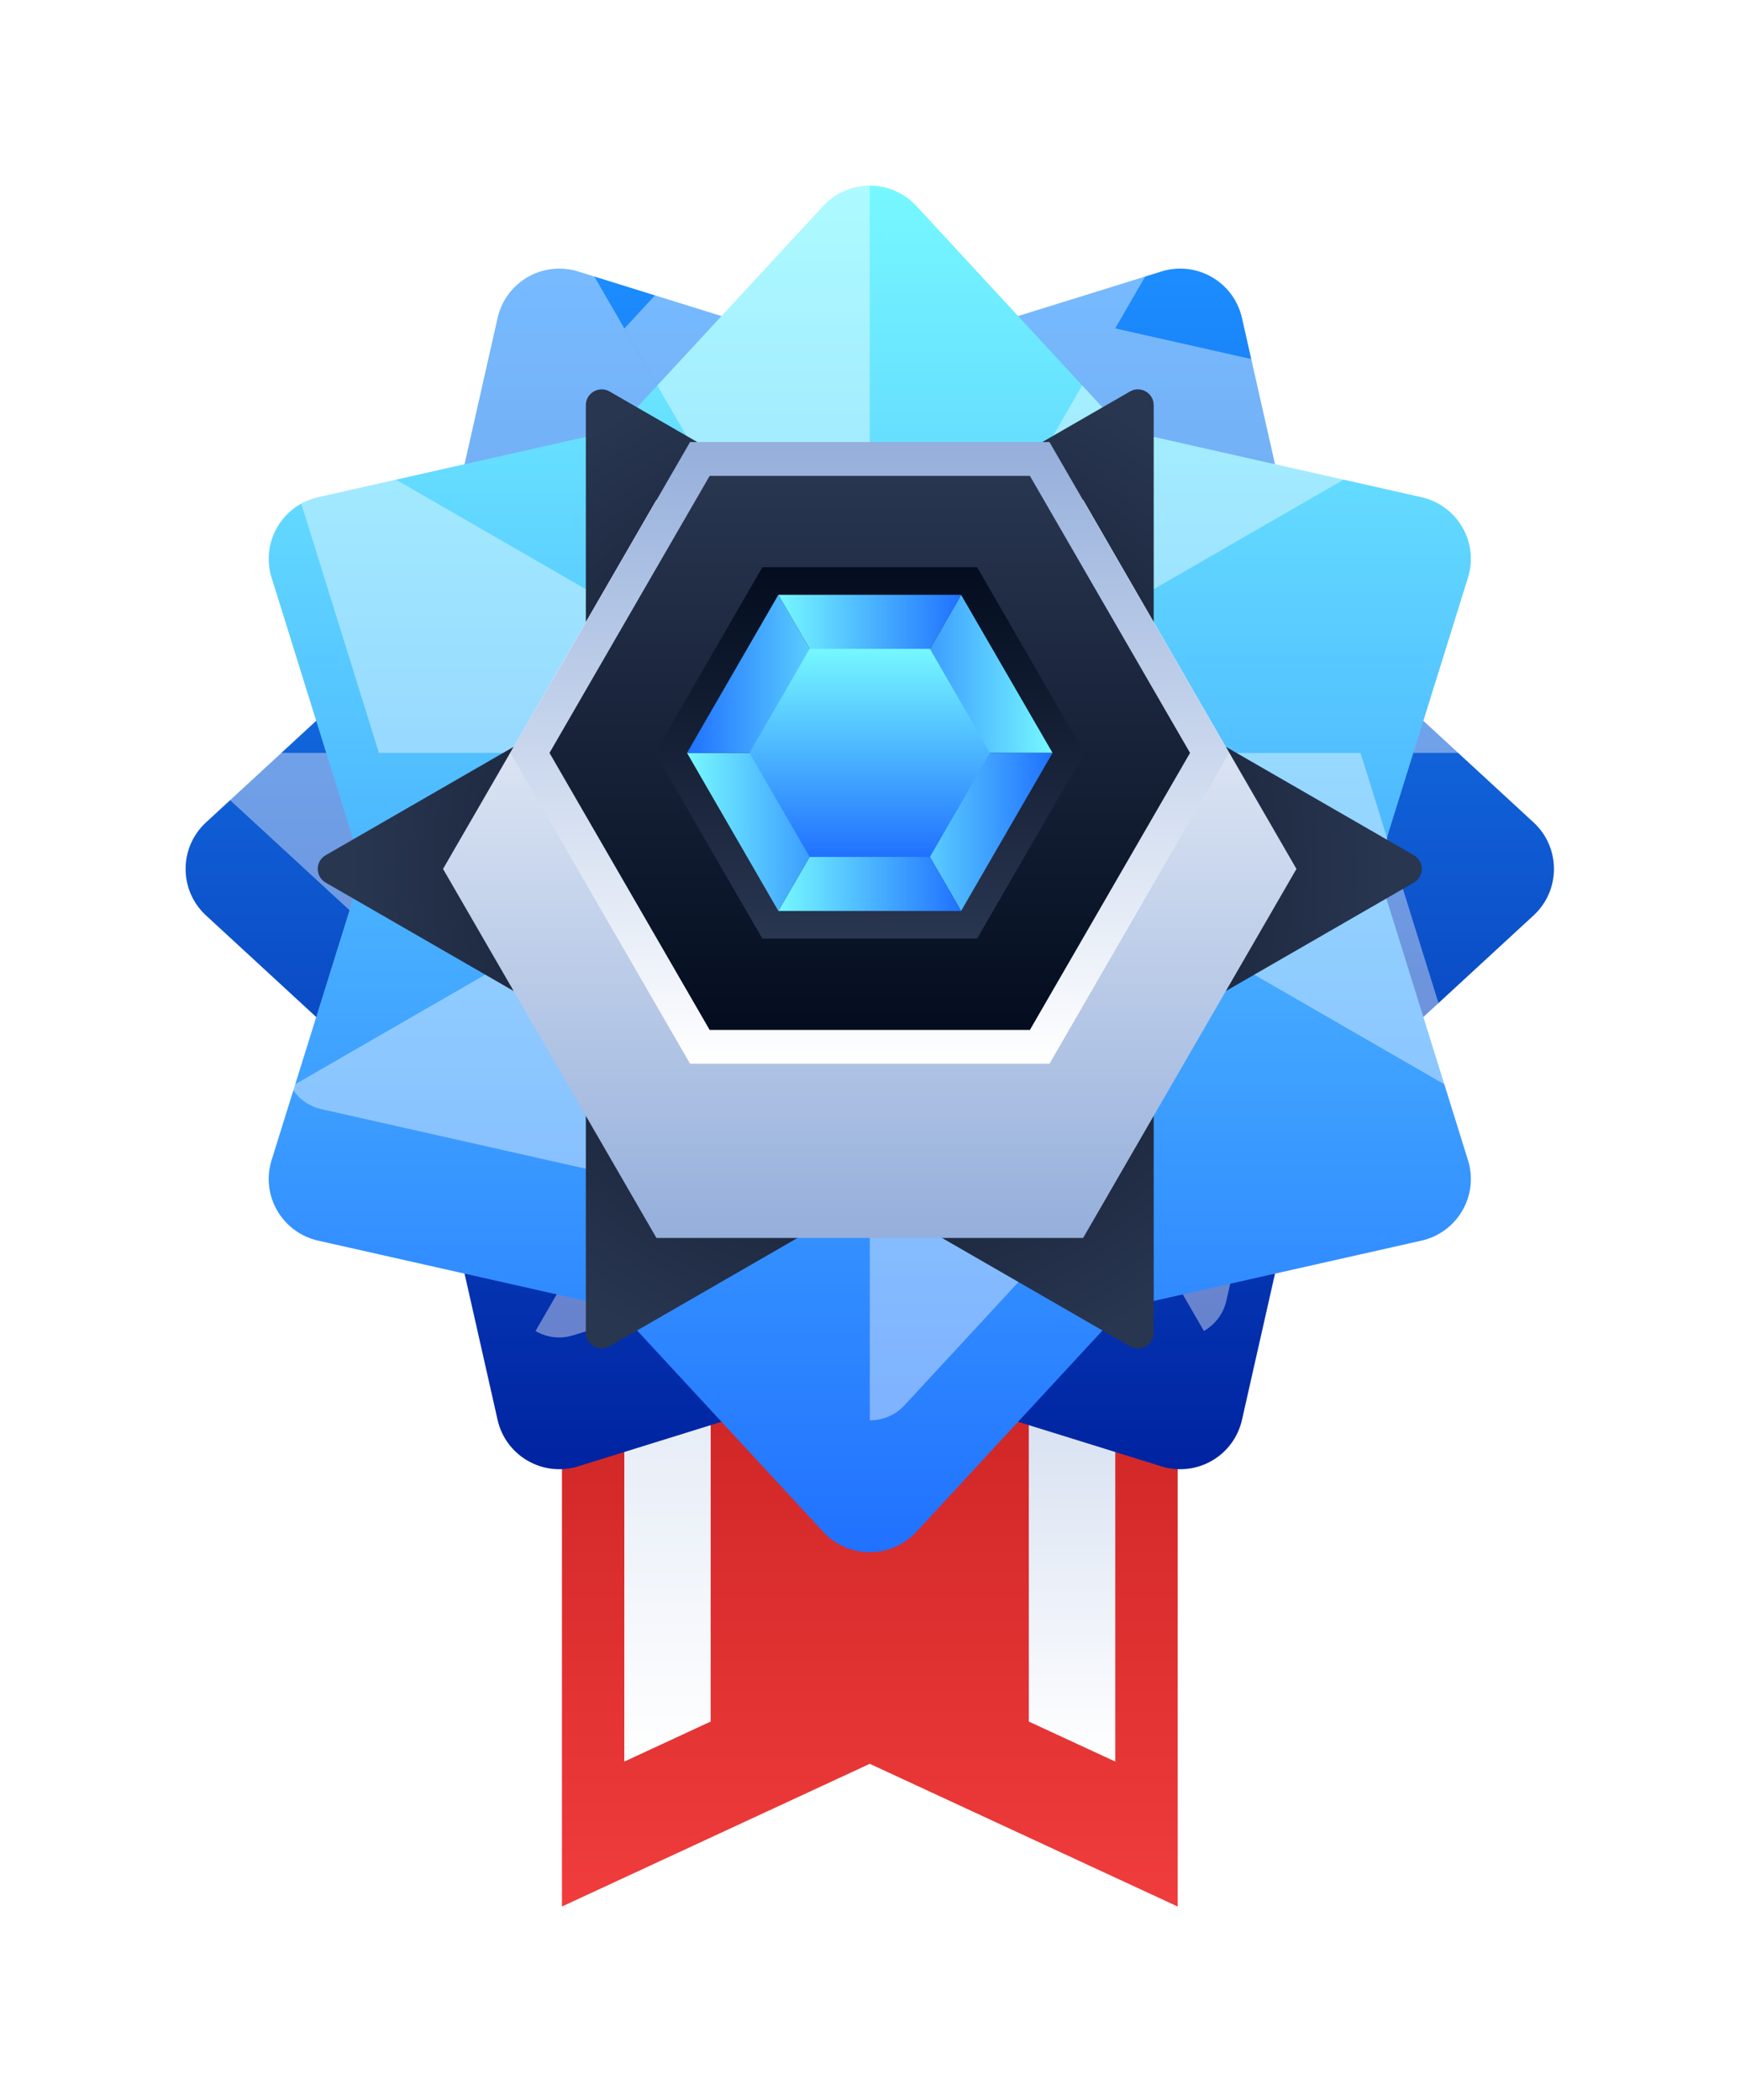 <svg width="150" height="181" viewBox="0 0 150 181" fill="none" xmlns="http://www.w3.org/2000/svg">
<g filter="url(#filter0_d_749_2971)">
<path d="M101.52 154.341L74.982 142.041L48.443 154.341V71.264H101.52V154.341Z" fill="url(#paint0_linear_749_2971)"/>
</g>
<path d="M96.143 71.264H88.691V148.399L96.143 151.847V71.264Z" fill="url(#paint1_linear_749_2971)"/>
<path d="M53.82 151.847L61.265 148.399V71.264H53.82V151.847Z" fill="url(#paint2_linear_749_2971)"/>
<g filter="url(#filter1_d_749_2971)">
<path d="M132.206 60.894L112.861 43.06L107.067 17.409C106.364 14.302 103.164 12.455 100.12 13.402L74.981 21.219L49.842 13.402C46.798 12.455 43.598 14.302 42.895 17.409L37.101 43.06L17.756 60.894C15.415 63.054 15.415 66.747 17.756 68.908L37.101 86.742L42.895 112.392C43.598 115.499 46.798 117.346 49.842 116.399L74.981 108.583L100.12 116.399C103.164 117.346 106.364 115.499 107.067 112.392L112.861 86.742L132.206 68.908C134.547 66.747 134.547 63.054 132.206 60.894Z" fill="url(#paint3_linear_749_2971)"/>
</g>
<g style="mix-blend-mode:screen" opacity="0.4">
<path d="M132.596 64.901C132.596 63.749 132.125 62.679 131.279 61.895L111.619 43.775L74.975 64.901H132.589H132.596Z" fill="white"/>
<path d="M103.784 15.072C102.781 14.493 101.621 14.363 100.522 14.711L74.981 22.65V64.901L103.791 15.072H103.784Z" fill="white"/>
<path d="M103.785 114.729C104.788 114.15 105.478 113.217 105.73 112.085L111.619 86.026L74.975 64.901L103.785 114.729Z" fill="white"/>
<path d="M17.359 64.901C17.359 66.052 17.83 67.122 18.676 67.906L38.336 86.026L74.981 64.901H17.359Z" fill="white"/>
<path d="M49.433 115.097L74.975 107.158V64.907L46.164 114.736C47.167 115.315 48.327 115.445 49.426 115.097H49.433Z" fill="white"/>
<path d="M46.17 15.072C45.167 15.651 44.477 16.585 44.225 17.716L38.336 43.775L74.981 64.901L46.17 15.072Z" fill="white"/>
</g>
<g filter="url(#filter2_d_749_2971)">
<path d="M118.723 64.901L126.55 39.795C127.499 36.756 125.649 33.56 122.538 32.858L96.853 27.073L78.994 7.753C76.831 5.416 73.132 5.416 70.969 7.753L53.111 27.073L27.426 32.858C24.314 33.56 22.465 36.756 23.413 39.795L31.24 64.901L23.413 90.006C22.465 93.045 24.314 96.241 27.426 96.943L53.111 102.729L70.969 122.048C73.132 124.386 76.831 124.386 78.994 122.048L96.853 102.729L122.538 96.943C125.649 96.241 127.499 93.045 126.55 90.006L118.723 64.901Z" fill="url(#paint4_linear_749_2971)"/>
</g>
<g style="mix-blend-mode:screen" opacity="0.4">
<path d="M74.981 122.437C76.134 122.437 77.205 121.966 77.99 121.121L96.135 101.488L74.981 64.894V122.43V122.437Z" fill="white"/>
<path d="M124.877 93.672C125.457 92.67 125.587 91.512 125.239 90.415L117.289 64.907H74.981L124.877 93.679V93.672Z" fill="white"/>
<path d="M25.084 93.672C25.664 94.674 26.599 95.362 27.732 95.614L53.826 101.495L74.981 64.901L25.084 93.672Z" fill="white"/>
<path d="M74.98 7.365C73.827 7.365 72.756 7.835 71.971 8.68L53.826 28.313L74.98 64.907V7.365Z" fill="white"/>
<path d="M24.716 39.393L32.666 64.901H74.974L25.084 36.129C24.504 37.131 24.375 38.289 24.723 39.387L24.716 39.393Z" fill="white"/>
<path d="M124.877 36.129C124.297 35.127 123.362 34.439 122.229 34.187L96.135 28.306L74.981 64.901L124.877 36.129Z" fill="white"/>
</g>
<g filter="url(#filter3_d_749_2971)">
<path d="M99.458 50.788V24.926C99.458 23.877 98.319 23.222 97.411 23.747L74.981 36.681L52.551 23.747C51.643 23.222 50.504 23.877 50.504 24.926V50.788L28.073 63.722C27.166 64.246 27.166 65.555 28.073 66.08L50.504 79.014V104.875C50.504 105.925 51.643 106.579 52.551 106.054L74.981 93.12L97.411 106.054C98.319 106.579 99.458 105.925 99.458 104.875V79.014L121.889 66.08C122.796 65.555 122.796 64.246 121.889 63.722L99.458 50.788Z" fill="url(#paint5_radial_749_2971)"/>
</g>
<g filter="url(#filter4_d_749_2971)">
<path d="M111.762 64.901L93.372 33.09H56.591L38.193 64.901L56.591 96.711H93.372L111.762 64.901Z" fill="url(#paint6_linear_749_2971)"/>
</g>
<path d="M105.961 64.901L90.471 38.105H59.49L44 64.901L59.49 91.696H90.471L105.961 64.901Z" fill="url(#paint7_linear_749_2971)"/>
<path d="M102.59 64.901L88.785 41.022H61.176L47.371 64.901L61.176 88.779H88.785L102.59 64.901Z" fill="url(#paint8_linear_749_2971)"/>
<path d="M84.233 48.893H65.72L56.467 64.901L65.72 80.908H84.233L93.487 64.901L84.233 48.893Z" fill="url(#paint9_linear_749_2971)"/>
<path d="M90.737 64.901L82.855 51.278L74.981 64.901H90.737Z" fill="url(#paint10_linear_749_2971)"/>
<path d="M74.981 64.901L82.855 78.523L90.737 64.901H74.981Z" fill="url(#paint11_linear_749_2971)"/>
<path d="M74.981 64.901L67.1 78.523H82.856L74.981 64.901Z" fill="url(#paint12_linear_749_2971)"/>
<path d="M74.981 64.901H59.225L67.099 78.523L74.981 64.901Z" fill="url(#paint13_linear_749_2971)"/>
<path d="M67.099 51.271L59.225 64.901H74.981L67.099 51.271Z" fill="url(#paint14_linear_749_2971)"/>
<path d="M74.981 64.901L82.856 51.278V51.271H67.1L74.981 64.901Z" fill="url(#paint15_linear_749_2971)"/>
<path style="mix-blend-mode:screen" d="M85.347 64.901L80.168 55.933H69.796L64.609 64.901L69.796 73.869H80.168L85.347 64.901Z" fill="url(#paint16_linear_749_2971)"/>
<defs>
<filter id="filter0_d_749_2971" x="32.443" y="65.264" width="85.076" height="115.077" filterUnits="userSpaceOnUse" color-interpolation-filters="sRGB">
<feFlood flood-opacity="0" result="BackgroundImageFix"/>
<feColorMatrix in="SourceAlpha" type="matrix" values="0 0 0 0 0 0 0 0 0 0 0 0 0 0 0 0 0 0 127 0" result="hardAlpha"/>
<feOffset dy="10"/>
<feGaussianBlur stdDeviation="8"/>
<feColorMatrix type="matrix" values="0 0 0 0 0 0 0 0 0 0 0 0 0 0 0 0 0 0 0.75 0"/>
<feBlend mode="normal" in2="BackgroundImageFix" result="effect1_dropShadow_749_2971"/>
<feBlend mode="normal" in="SourceGraphic" in2="effect1_dropShadow_749_2971" result="shape"/>
</filter>
<filter id="filter1_d_749_2971" x="0" y="7.154" width="149.961" height="135.494" filterUnits="userSpaceOnUse" color-interpolation-filters="sRGB">
<feFlood flood-opacity="0" result="BackgroundImageFix"/>
<feColorMatrix in="SourceAlpha" type="matrix" values="0 0 0 0 0 0 0 0 0 0 0 0 0 0 0 0 0 0 127 0" result="hardAlpha"/>
<feOffset dy="10"/>
<feGaussianBlur stdDeviation="8"/>
<feColorMatrix type="matrix" values="0 0 0 0 0 0 0 0 0 0 0 0 0 0 0 0 0 0 0.75 0"/>
<feBlend mode="normal" in2="BackgroundImageFix" result="effect1_dropShadow_749_2971"/>
<feBlend mode="normal" in="SourceGraphic" in2="effect1_dropShadow_749_2971" result="shape"/>
</filter>
<filter id="filter2_d_749_2971" x="7.164" y="0" width="135.635" height="149.801" filterUnits="userSpaceOnUse" color-interpolation-filters="sRGB">
<feFlood flood-opacity="0" result="BackgroundImageFix"/>
<feColorMatrix in="SourceAlpha" type="matrix" values="0 0 0 0 0 0 0 0 0 0 0 0 0 0 0 0 0 0 127 0" result="hardAlpha"/>
<feOffset dy="10"/>
<feGaussianBlur stdDeviation="8"/>
<feColorMatrix type="matrix" values="0 0 0 0 0 0 0 0 0 0 0 0 0 0 0 0 0 0 0.75 0"/>
<feBlend mode="normal" in2="BackgroundImageFix" result="effect1_dropShadow_749_2971"/>
<feBlend mode="normal" in="SourceGraphic" in2="effect1_dropShadow_749_2971" result="shape"/>
</filter>
<filter id="filter3_d_749_2971" x="11.393" y="17.562" width="127.178" height="114.677" filterUnits="userSpaceOnUse" color-interpolation-filters="sRGB">
<feFlood flood-opacity="0" result="BackgroundImageFix"/>
<feColorMatrix in="SourceAlpha" type="matrix" values="0 0 0 0 0 0 0 0 0 0 0 0 0 0 0 0 0 0 127 0" result="hardAlpha"/>
<feOffset dy="10"/>
<feGaussianBlur stdDeviation="8"/>
<feColorMatrix type="matrix" values="0 0 0 0 0 0 0 0 0 0 0 0 0 0 0 0 0 0 0.75 0"/>
<feBlend mode="normal" in2="BackgroundImageFix" result="effect1_dropShadow_749_2971"/>
<feBlend mode="normal" in="SourceGraphic" in2="effect1_dropShadow_749_2971" result="shape"/>
</filter>
<filter id="filter4_d_749_2971" x="22.193" y="27.09" width="105.568" height="95.621" filterUnits="userSpaceOnUse" color-interpolation-filters="sRGB">
<feFlood flood-opacity="0" result="BackgroundImageFix"/>
<feColorMatrix in="SourceAlpha" type="matrix" values="0 0 0 0 0 0 0 0 0 0 0 0 0 0 0 0 0 0 127 0" result="hardAlpha"/>
<feOffset dy="10"/>
<feGaussianBlur stdDeviation="8"/>
<feColorMatrix type="matrix" values="0 0 0 0 0 0 0 0 0 0 0 0 0 0 0 0 0 0 0.75 0"/>
<feBlend mode="normal" in2="BackgroundImageFix" result="effect1_dropShadow_749_2971"/>
<feBlend mode="normal" in="SourceGraphic" in2="effect1_dropShadow_749_2971" result="shape"/>
</filter>
<linearGradient id="paint0_linear_749_2971" x1="74.982" y1="154.341" x2="74.982" y2="71.264" gradientUnits="userSpaceOnUse">
<stop stop-color="#F03C3C"/>
<stop offset="1" stop-color="#B31212"/>
</linearGradient>
<linearGradient id="paint1_linear_749_2971" x1="92.417" y1="151.847" x2="92.417" y2="71.264" gradientUnits="userSpaceOnUse">
<stop stop-color="white"/>
<stop offset="1" stop-color="#95AFDB"/>
</linearGradient>
<linearGradient id="paint2_linear_749_2971" x1="57.539" y1="151.847" x2="57.539" y2="24.263" gradientUnits="userSpaceOnUse">
<stop stop-color="white"/>
<stop offset="1" stop-color="#95AFDB"/>
</linearGradient>
<linearGradient id="paint3_linear_749_2971" x1="74.981" y1="13.157" x2="74.981" y2="116.644" gradientUnits="userSpaceOnUse">
<stop stop-color="#1C8DFF"/>
<stop offset="1" stop-color="#0023A1"/>
</linearGradient>
<linearGradient id="paint4_linear_749_2971" x1="74.982" y1="6.002" x2="74.982" y2="123.8" gradientUnits="userSpaceOnUse">
<stop stop-color="#76F8FF"/>
<stop offset="1" stop-color="#2071FF"/>
</linearGradient>
<radialGradient id="paint5_radial_749_2971" cx="0" cy="0" r="1" gradientUnits="userSpaceOnUse" gradientTransform="translate(74.981 64.901) scale(44.601 44.541)">
<stop stop-color="#040D1F"/>
<stop offset="1" stop-color="#293650"/>
</radialGradient>
<linearGradient id="paint6_linear_749_2971" x1="74.981" y1="33.09" x2="74.981" y2="96.711" gradientUnits="userSpaceOnUse">
<stop stop-color="white"/>
<stop offset="1" stop-color="#95AFDB"/>
</linearGradient>
<linearGradient id="paint7_linear_749_2971" x1="74.981" y1="91.696" x2="74.981" y2="38.105" gradientUnits="userSpaceOnUse">
<stop stop-color="white"/>
<stop offset="1" stop-color="#95AFDB"/>
</linearGradient>
<linearGradient id="paint8_linear_749_2971" x1="74.981" y1="41.022" x2="74.981" y2="88.779" gradientUnits="userSpaceOnUse">
<stop stop-color="#293650"/>
<stop offset="1" stop-color="#040D1F"/>
</linearGradient>
<linearGradient id="paint9_linear_749_2971" x1="74.98" y1="80.908" x2="74.98" y2="48.893" gradientUnits="userSpaceOnUse">
<stop stop-color="#293650"/>
<stop offset="1" stop-color="#040D1F"/>
</linearGradient>
<linearGradient id="paint10_linear_749_2971" x1="90.737" y1="58.086" x2="74.981" y2="58.086" gradientUnits="userSpaceOnUse">
<stop stop-color="#76F8FF"/>
<stop offset="1" stop-color="#2071FF"/>
</linearGradient>
<linearGradient id="paint11_linear_749_2971" x1="74.981" y1="71.709" x2="90.737" y2="71.709" gradientUnits="userSpaceOnUse">
<stop stop-color="#76F8FF"/>
<stop offset="1" stop-color="#2071FF"/>
</linearGradient>
<linearGradient id="paint12_linear_749_2971" x1="67.106" y1="71.709" x2="82.856" y2="71.709" gradientUnits="userSpaceOnUse">
<stop stop-color="#76F8FF"/>
<stop offset="1" stop-color="#2071FF"/>
</linearGradient>
<linearGradient id="paint13_linear_749_2971" x1="59.225" y1="71.709" x2="74.981" y2="71.709" gradientUnits="userSpaceOnUse">
<stop stop-color="#76F8FF"/>
<stop offset="1" stop-color="#2071FF"/>
</linearGradient>
<linearGradient id="paint14_linear_749_2971" x1="74.981" y1="58.086" x2="59.225" y2="58.086" gradientUnits="userSpaceOnUse">
<stop stop-color="#76F8FF"/>
<stop offset="1" stop-color="#2071FF"/>
</linearGradient>
<linearGradient id="paint15_linear_749_2971" x1="67.106" y1="58.086" x2="82.856" y2="58.086" gradientUnits="userSpaceOnUse">
<stop stop-color="#76F8FF"/>
<stop offset="1" stop-color="#2071FF"/>
</linearGradient>
<linearGradient id="paint16_linear_749_2971" x1="74.982" y1="55.933" x2="74.982" y2="73.869" gradientUnits="userSpaceOnUse">
<stop stop-color="#76F8FF"/>
<stop offset="1" stop-color="#2071FF"/>
</linearGradient>
</defs>
</svg>
